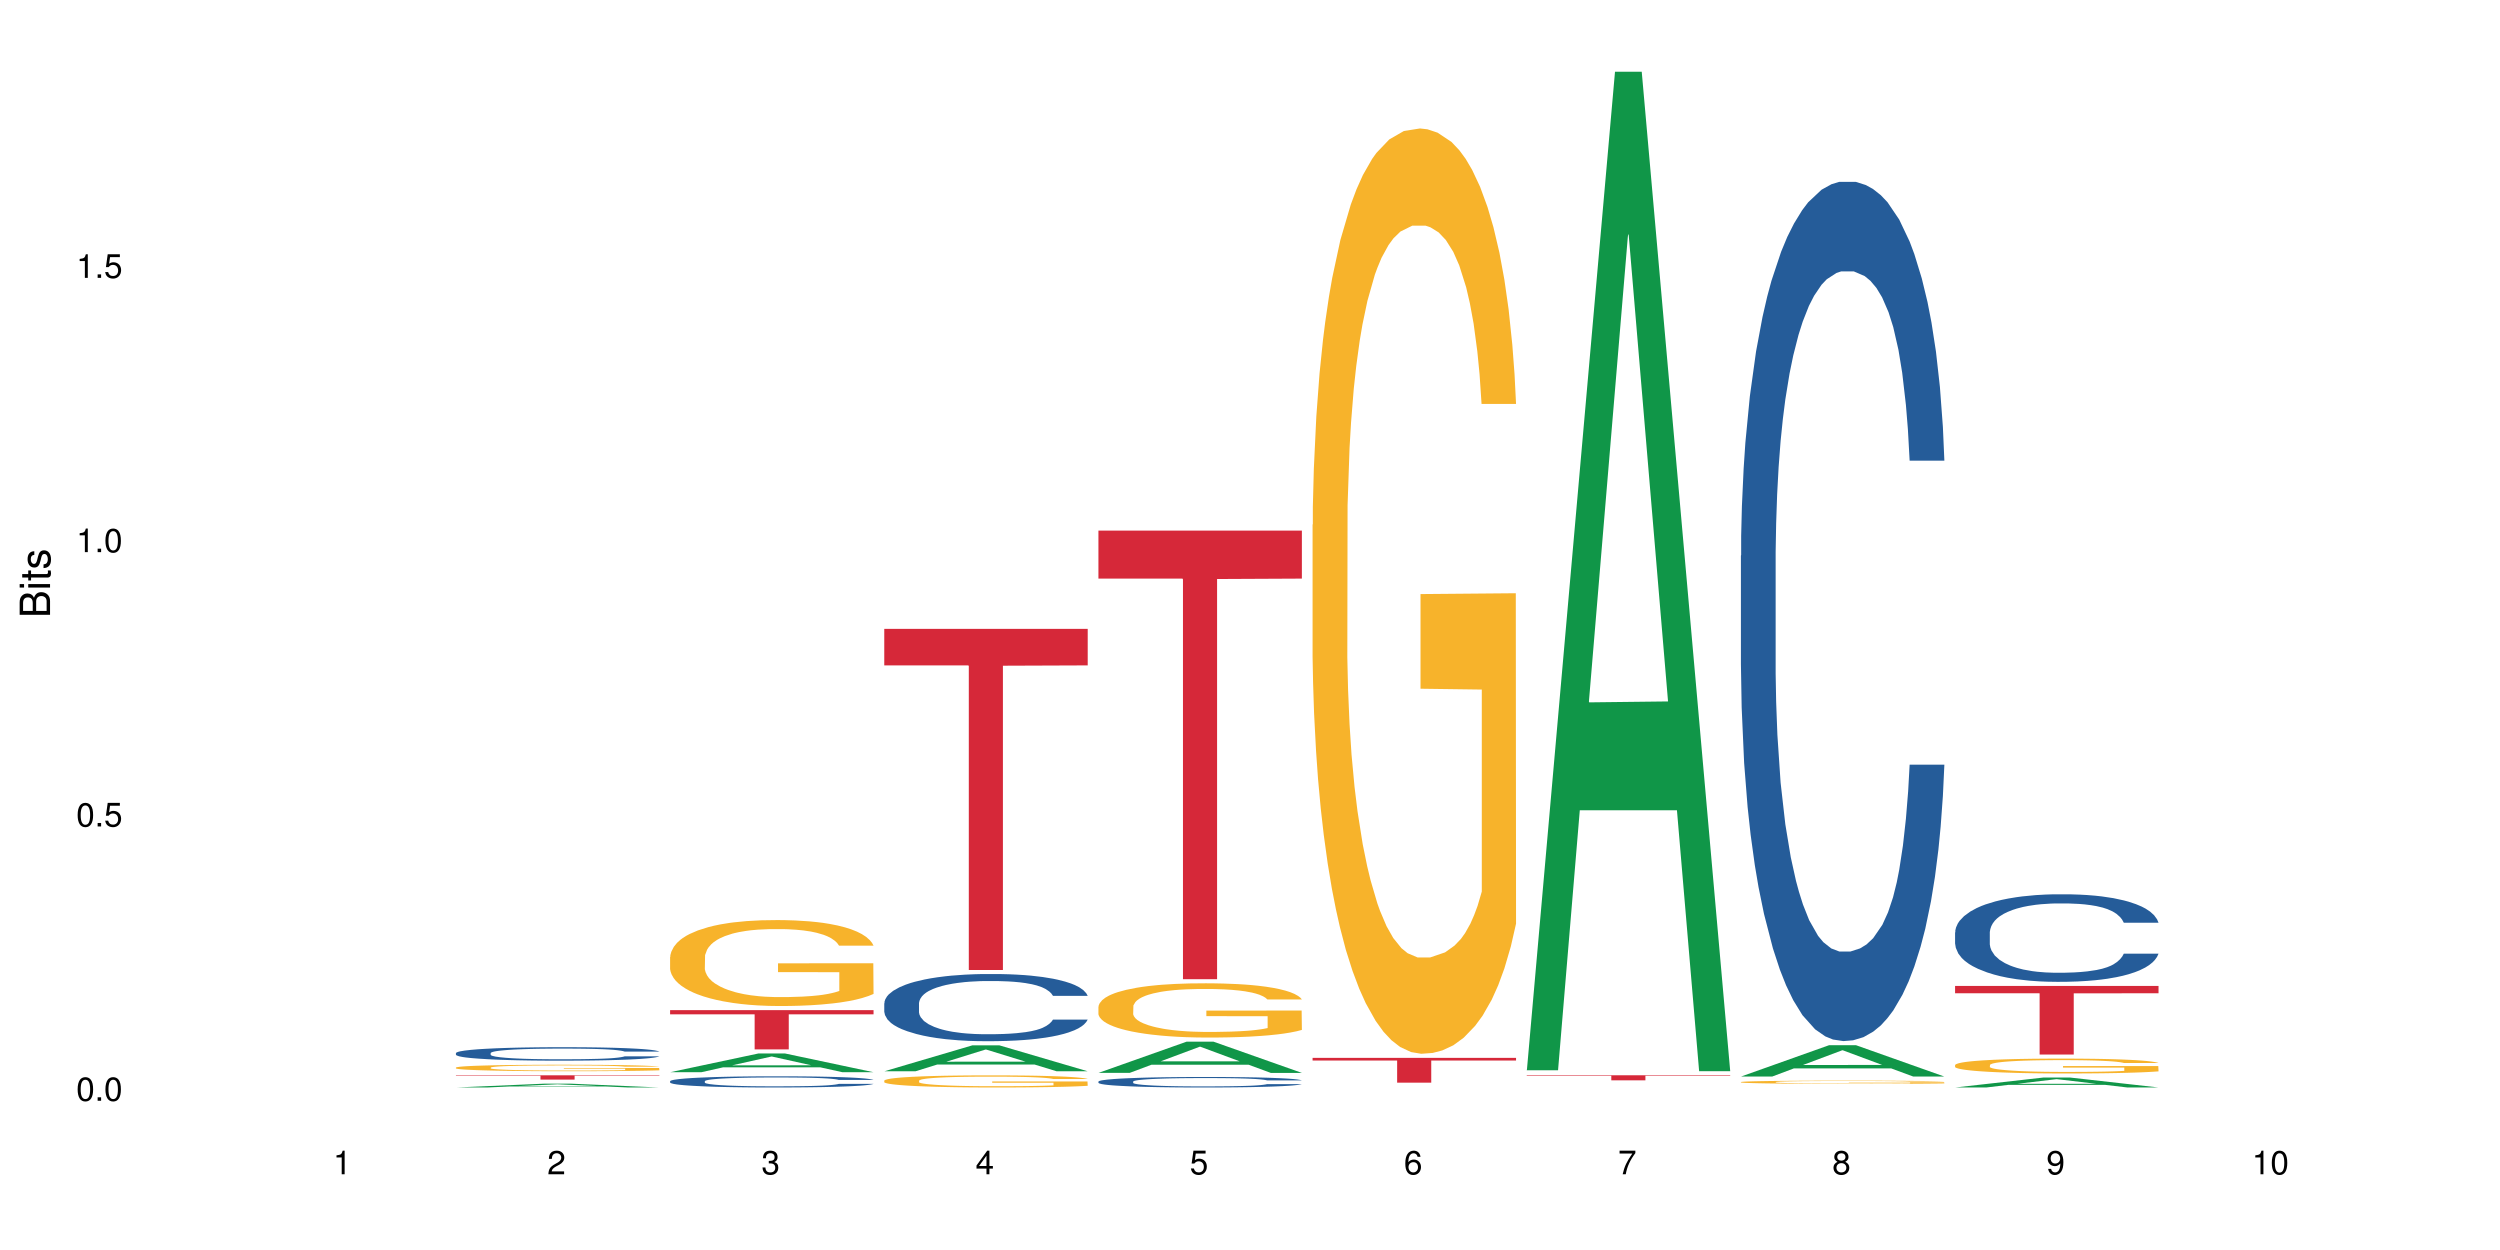 <?xml version="1.0" encoding="UTF-8"?>
<svg xmlns="http://www.w3.org/2000/svg" xmlns:xlink="http://www.w3.org/1999/xlink" width="720pt" height="360pt" viewBox="0 0 720 360" version="1.1">
<defs>
<g>
<symbol overflow="visible" id="glyph0-0">
<path style="stroke:none;" d=""/>
</symbol>
<symbol overflow="visible" id="glyph0-1">
<path style="stroke:none;" d="M 2.641 -6.797 C 2 -6.797 1.422 -6.531 1.078 -6.047 C 0.641 -5.453 0.406 -4.547 0.406 -3.297 C 0.406 -1 1.188 0.219 2.641 0.219 C 4.078 0.219 4.859 -1 4.859 -3.234 C 4.859 -4.562 4.656 -5.438 4.203 -6.047 C 3.844 -6.531 3.281 -6.797 2.641 -6.797 Z M 2.641 -6.047 C 3.547 -6.047 4 -5.125 4 -3.312 C 4 -1.375 3.562 -0.484 2.625 -0.484 C 1.734 -0.484 1.281 -1.422 1.281 -3.281 C 1.281 -5.141 1.734 -6.047 2.641 -6.047 Z M 2.641 -6.047 "/>
</symbol>
<symbol overflow="visible" id="glyph0-2">
<path style="stroke:none;" d="M 1.828 -1 L 0.828 -1 L 0.828 0 L 1.828 0 Z M 1.828 -1 "/>
</symbol>
<symbol overflow="visible" id="glyph0-3">
<path style="stroke:none;" d="M 4.562 -6.797 L 1.062 -6.797 L 0.547 -3.094 L 1.328 -3.094 C 1.719 -3.562 2.047 -3.734 2.578 -3.734 C 3.484 -3.734 4.062 -3.109 4.062 -2.094 C 4.062 -1.125 3.484 -0.531 2.578 -0.531 C 1.828 -0.531 1.375 -0.906 1.188 -1.672 L 0.328 -1.672 C 0.453 -1.109 0.547 -0.844 0.75 -0.594 C 1.125 -0.078 1.828 0.219 2.594 0.219 C 3.969 0.219 4.922 -0.781 4.922 -2.219 C 4.922 -3.562 4.031 -4.484 2.719 -4.484 C 2.25 -4.484 1.859 -4.359 1.469 -4.062 L 1.734 -5.969 L 4.562 -5.969 Z M 4.562 -6.797 "/>
</symbol>
<symbol overflow="visible" id="glyph0-4">
<path style="stroke:none;" d="M 2.484 -4.844 L 2.484 0 L 3.328 0 L 3.328 -6.797 L 2.766 -6.797 C 2.469 -5.75 2.281 -5.609 0.984 -5.453 L 0.984 -4.844 Z M 2.484 -4.844 "/>
</symbol>
<symbol overflow="visible" id="glyph0-5">
<path style="stroke:none;" d="M 4.859 -0.828 L 1.281 -0.828 C 1.359 -1.391 1.672 -1.75 2.5 -2.234 L 3.469 -2.75 C 4.406 -3.266 4.906 -3.969 4.906 -4.812 C 4.906 -5.375 4.672 -5.906 4.266 -6.266 C 3.859 -6.625 3.375 -6.797 2.719 -6.797 C 1.859 -6.797 1.219 -6.5 0.844 -5.922 C 0.609 -5.562 0.5 -5.125 0.484 -4.438 L 1.328 -4.438 C 1.359 -4.906 1.406 -5.188 1.531 -5.406 C 1.75 -5.812 2.188 -6.062 2.703 -6.062 C 3.469 -6.062 4.031 -5.516 4.031 -4.781 C 4.031 -4.25 3.719 -3.797 3.125 -3.438 L 2.234 -2.938 C 0.812 -2.141 0.406 -1.5 0.328 0 L 4.859 0 Z M 4.859 -0.828 "/>
</symbol>
<symbol overflow="visible" id="glyph0-6">
<path style="stroke:none;" d="M 2.125 -3.125 L 2.578 -3.125 C 3.516 -3.125 3.984 -2.703 3.984 -1.891 C 3.984 -1.031 3.469 -0.531 2.578 -0.531 C 1.656 -0.531 1.203 -0.984 1.156 -1.969 L 0.312 -1.969 C 0.344 -1.422 0.438 -1.078 0.609 -0.766 C 0.953 -0.109 1.625 0.219 2.547 0.219 C 3.953 0.219 4.859 -0.609 4.859 -1.906 C 4.859 -2.766 4.516 -3.25 3.703 -3.516 C 4.344 -3.766 4.656 -4.25 4.656 -4.938 C 4.656 -6.109 3.875 -6.797 2.578 -6.797 C 1.203 -6.797 0.484 -6.047 0.453 -4.609 L 1.297 -4.609 C 1.312 -5.016 1.344 -5.25 1.453 -5.453 C 1.641 -5.828 2.062 -6.062 2.594 -6.062 C 3.344 -6.062 3.797 -5.625 3.797 -4.906 C 3.797 -4.422 3.609 -4.141 3.25 -3.984 C 3.016 -3.891 2.719 -3.844 2.125 -3.844 Z M 2.125 -3.125 "/>
</symbol>
<symbol overflow="visible" id="glyph0-7">
<path style="stroke:none;" d="M 3.141 -1.625 L 3.141 0 L 3.984 0 L 3.984 -1.625 L 4.984 -1.625 L 4.984 -2.391 L 3.984 -2.391 L 3.984 -6.797 L 3.359 -6.797 L 0.266 -2.516 L 0.266 -1.625 Z M 3.141 -2.391 L 1 -2.391 L 3.141 -5.359 Z M 3.141 -2.391 "/>
</symbol>
<symbol overflow="visible" id="glyph0-8">
<path style="stroke:none;" d="M 4.781 -5.031 C 4.609 -6.141 3.891 -6.797 2.844 -6.797 C 2.094 -6.797 1.422 -6.438 1.031 -5.828 C 0.609 -5.172 0.406 -4.344 0.406 -3.094 C 0.406 -1.953 0.578 -1.234 0.984 -0.625 C 1.359 -0.078 1.953 0.219 2.703 0.219 C 3.984 0.219 4.922 -0.734 4.922 -2.078 C 4.922 -3.344 4.062 -4.234 2.844 -4.234 C 2.172 -4.234 1.641 -3.969 1.281 -3.469 C 1.281 -5.125 1.828 -6.047 2.797 -6.047 C 3.391 -6.047 3.797 -5.672 3.938 -5.031 Z M 2.734 -3.484 C 3.547 -3.484 4.062 -2.922 4.062 -2 C 4.062 -1.156 3.484 -0.531 2.703 -0.531 C 1.922 -0.531 1.328 -1.188 1.328 -2.047 C 1.328 -2.891 1.906 -3.484 2.734 -3.484 Z M 2.734 -3.484 "/>
</symbol>
<symbol overflow="visible" id="glyph0-9">
<path style="stroke:none;" d="M 4.984 -6.797 L 0.438 -6.797 L 0.438 -5.969 L 4.109 -5.969 C 2.5 -3.656 1.828 -2.234 1.328 0 L 2.219 0 C 2.594 -2.172 3.453 -4.047 4.984 -6.094 Z M 4.984 -6.797 "/>
</symbol>
<symbol overflow="visible" id="glyph0-10">
<path style="stroke:none;" d="M 3.75 -3.578 C 4.453 -4 4.688 -4.344 4.688 -4.984 C 4.688 -6.047 3.844 -6.797 2.641 -6.797 C 1.438 -6.797 0.594 -6.047 0.594 -4.984 C 0.594 -4.359 0.828 -4.016 1.516 -3.578 C 0.734 -3.203 0.359 -2.641 0.359 -1.891 C 0.359 -0.641 1.297 0.219 2.641 0.219 C 3.984 0.219 4.922 -0.641 4.922 -1.875 C 4.922 -2.641 4.531 -3.203 3.75 -3.578 Z M 2.641 -6.047 C 3.359 -6.047 3.812 -5.625 3.812 -4.969 C 3.812 -4.344 3.344 -3.922 2.641 -3.922 C 1.922 -3.922 1.453 -4.344 1.453 -4.984 C 1.453 -5.625 1.922 -6.047 2.641 -6.047 Z M 2.641 -3.203 C 3.484 -3.203 4.062 -2.672 4.062 -1.875 C 4.062 -1.062 3.484 -0.531 2.625 -0.531 C 1.797 -0.531 1.219 -1.078 1.219 -1.875 C 1.219 -2.672 1.797 -3.203 2.641 -3.203 Z M 2.641 -3.203 "/>
</symbol>
<symbol overflow="visible" id="glyph0-11">
<path style="stroke:none;" d="M 0.516 -1.547 C 0.672 -0.438 1.406 0.219 2.438 0.219 C 3.188 0.219 3.859 -0.141 4.266 -0.75 C 4.688 -1.406 4.891 -2.25 4.891 -3.484 C 4.891 -4.625 4.703 -5.359 4.312 -5.953 C 3.938 -6.5 3.344 -6.797 2.594 -6.797 C 1.297 -6.797 0.359 -5.844 0.359 -4.516 C 0.359 -3.25 1.234 -2.344 2.453 -2.344 C 3.094 -2.344 3.562 -2.578 4.016 -3.109 C 4 -1.453 3.469 -0.531 2.5 -0.531 C 1.906 -0.531 1.484 -0.906 1.359 -1.547 Z M 2.578 -6.062 C 3.375 -6.062 3.969 -5.406 3.969 -4.531 C 3.969 -3.688 3.375 -3.094 2.547 -3.094 C 1.734 -3.094 1.234 -3.672 1.234 -4.578 C 1.234 -5.438 1.797 -6.062 2.578 -6.062 Z M 2.578 -6.062 "/>
</symbol>
<symbol overflow="visible" id="glyph1-0">
<path style="stroke:none;" d=""/>
</symbol>
<symbol overflow="visible" id="glyph1-1">
<path style="stroke:none;" d="M 0 -0.953 L 0 -4.891 C 0 -5.719 -0.234 -6.344 -0.734 -6.797 C -1.188 -7.234 -1.812 -7.469 -2.5 -7.469 C -3.547 -7.469 -4.188 -7 -4.625 -5.875 C -4.984 -6.672 -5.641 -7.094 -6.531 -7.094 C -7.156 -7.094 -7.734 -6.859 -8.141 -6.391 C -8.562 -5.938 -8.75 -5.344 -8.75 -4.5 L -8.75 -0.953 Z M -4.984 -2.062 L -7.766 -2.062 L -7.766 -4.219 C -7.766 -4.844 -7.688 -5.203 -7.453 -5.5 C -7.219 -5.812 -6.859 -5.969 -6.375 -5.969 C -5.906 -5.969 -5.531 -5.812 -5.297 -5.5 C -5.062 -5.203 -4.984 -4.844 -4.984 -4.219 Z M -0.984 -2.062 L -4 -2.062 L -4 -4.781 C -4 -5.328 -3.859 -5.688 -3.578 -5.953 C -3.297 -6.219 -2.922 -6.359 -2.484 -6.359 C -2.062 -6.359 -1.688 -6.219 -1.406 -5.953 C -1.109 -5.688 -0.984 -5.328 -0.984 -4.781 Z M -0.984 -2.062 "/>
</symbol>
<symbol overflow="visible" id="glyph1-2">
<path style="stroke:none;" d="M -6.281 -1.797 L -6.281 -0.797 L 0 -0.797 L 0 -1.797 Z M -8.75 -1.797 L -8.75 -0.797 L -7.484 -0.797 L -7.484 -1.797 Z M -8.75 -1.797 "/>
</symbol>
<symbol overflow="visible" id="glyph1-3">
<path style="stroke:none;" d="M -6.281 -3.047 L -6.281 -2.016 L -8.016 -2.016 L -8.016 -1.016 L -6.281 -1.016 L -6.281 -0.172 L -5.469 -0.172 L -5.469 -1.016 L -0.719 -1.016 C -0.078 -1.016 0.281 -1.453 0.281 -2.234 C 0.281 -2.469 0.25 -2.719 0.188 -3.047 L -0.641 -3.047 C -0.609 -2.922 -0.594 -2.766 -0.594 -2.562 C -0.594 -2.141 -0.719 -2.016 -1.156 -2.016 L -5.469 -2.016 L -5.469 -3.047 Z M -6.281 -3.047 "/>
</symbol>
<symbol overflow="visible" id="glyph1-4">
<path style="stroke:none;" d="M -4.531 -5.25 C -5.766 -5.25 -6.469 -4.422 -6.469 -2.969 C -6.469 -1.516 -5.719 -0.562 -4.547 -0.562 C -3.562 -0.562 -3.094 -1.062 -2.734 -2.562 L -2.516 -3.484 C -2.344 -4.188 -2.094 -4.469 -1.625 -4.469 C -1.047 -4.469 -0.641 -3.875 -0.641 -3 C -0.641 -2.453 -0.797 -2 -1.062 -1.75 C -1.25 -1.594 -1.422 -1.531 -1.875 -1.469 L -1.875 -0.406 C -0.422 -0.453 0.281 -1.266 0.281 -2.922 C 0.281 -4.5 -0.5 -5.516 -1.719 -5.516 C -2.656 -5.516 -3.172 -4.984 -3.469 -3.734 L -3.703 -2.766 C -3.891 -1.953 -4.156 -1.609 -4.594 -1.609 C -5.172 -1.609 -5.547 -2.125 -5.547 -2.938 C -5.547 -3.75 -5.203 -4.172 -4.531 -4.203 Z M -4.531 -5.25 "/>
</symbol>
</g>
</defs>
<g id="surface108421">
<rect x="0" y="0" width="720" height="360" style="fill:rgb(100%,100%,100%);fill-opacity:1;stroke:none;"/>
<path style=" stroke:none;fill-rule:nonzero;fill:rgb(6.275%,58.824%,28.235%);fill-opacity:1;" d="M 131.309 313.195 L 131.371 313.195 L 156.727 312.098 L 164.426 312.098 L 189.902 313.195 L 180.953 313.195 L 174.566 312.91 L 146.582 312.91 L 140.324 313.195 L 131.309 313.195 L 149.273 312.789 L 172 312.789 L 160.668 312.277 L 160.543 312.277 L 160.418 312.281 L 149.211 312.789 L 149.273 312.789 Z M 131.309 313.195 "/>
<path style=" stroke:none;fill-rule:nonzero;fill:rgb(14.51%,36.078%,60%);fill-opacity:1;" d="M 131.309 303.281 L 131.379 303.277 L 131.379 303.195 L 131.594 303.059 L 132.094 302.891 L 132.594 302.773 L 133.883 302.562 L 135.668 302.359 L 137.523 302.203 L 138.883 302.113 L 140.098 302.043 L 142.883 301.91 L 144.672 301.844 L 146.602 301.781 L 148.957 301.723 L 150.672 301.688 L 154.531 301.629 L 157.391 301.605 L 159.605 301.594 L 164.395 301.594 L 167.25 301.609 L 169.324 301.625 L 171.609 301.656 L 173.539 301.688 L 176.898 301.766 L 179.898 301.863 L 181.258 301.922 L 183.402 302.031 L 185.043 302.137 L 186.188 302.23 L 187.473 302.359 L 188.617 302.52 L 189.477 302.699 L 189.902 302.852 L 179.898 302.852 L 179.398 302.711 L 178.828 302.602 L 177.758 302.457 L 176.684 302.352 L 175.184 302.25 L 173.824 302.184 L 171.969 302.117 L 170.324 302.074 L 168.609 302.043 L 166.965 302.02 L 163.82 302 L 160.176 302 L 158.82 302.008 L 156.031 302.035 L 154.531 302.059 L 152.387 302.109 L 150.887 302.156 L 149.102 302.227 L 147.887 302.285 L 146.387 302.379 L 145.312 302.461 L 144.098 302.578 L 143.387 302.664 L 142.742 302.766 L 142.172 302.883 L 141.742 303.008 L 141.457 303.137 L 141.312 303.266 L 141.312 303.816 L 141.457 303.941 L 141.812 304.09 L 142.742 304.309 L 144.098 304.496 L 145.672 304.645 L 147.172 304.75 L 148.031 304.801 L 149.172 304.855 L 150.961 304.93 L 153.531 305 L 155.031 305.027 L 157.32 305.055 L 159.676 305.07 L 162.82 305.07 L 165.609 305.055 L 167.465 305.039 L 169.395 305.008 L 172.039 304.949 L 173.684 304.891 L 175.113 304.824 L 176.184 304.758 L 176.898 304.699 L 177.969 304.59 L 178.828 304.469 L 179.473 304.348 L 179.898 304.227 L 189.902 304.227 L 189.477 304.367 L 188.832 304.508 L 188.188 304.609 L 187.188 304.734 L 186.047 304.844 L 184.402 304.969 L 183.043 305.047 L 181.258 305.137 L 179.613 305.203 L 177.828 305.266 L 175.184 305.336 L 173.469 305.371 L 171.609 305.402 L 169.395 305.43 L 166.609 305.457 L 163.605 305.469 L 160.82 305.473 L 157.82 305.469 L 155.605 305.453 L 152.676 305.422 L 149.031 305.355 L 146.387 305.289 L 144.312 305.223 L 142.527 305.152 L 140.527 305.055 L 137.953 304.898 L 136.383 304.777 L 135.309 304.68 L 134.094 304.543 L 133.238 304.418 L 132.238 304.219 L 131.523 303.969 L 131.309 303.773 Z M 131.309 303.281 "/>
<path style=" stroke:none;fill-rule:nonzero;fill:rgb(96.863%,70.196%,16.863%);fill-opacity:1;" d="M 131.309 307.445 L 131.379 307.445 L 131.379 307.41 L 131.664 307.336 L 132.379 307.23 L 133.309 307.141 L 134.309 307.074 L 134.953 307.039 L 136.023 306.988 L 136.953 306.949 L 139.312 306.875 L 142.312 306.801 L 143.957 306.77 L 145.812 306.742 L 148.457 306.711 L 149.672 306.699 L 153.391 306.672 L 157.605 306.652 L 162.25 306.648 L 164.395 306.652 L 167.324 306.656 L 171.324 306.676 L 173.613 306.691 L 175.398 306.711 L 177.254 306.73 L 179.543 306.766 L 181.688 306.809 L 183.402 306.848 L 185.117 306.898 L 186.547 306.953 L 187.762 307.012 L 188.832 307.086 L 189.477 307.145 L 189.902 307.203 L 179.973 307.203 L 179.398 307.145 L 178.758 307.098 L 177.684 307.043 L 176.613 307 L 175.539 306.969 L 173.539 306.926 L 171.824 306.898 L 169.68 306.875 L 167.609 306.859 L 165.25 306.848 L 163.82 306.844 L 160.035 306.844 L 156.605 306.855 L 154.605 306.871 L 153.176 306.883 L 151.172 306.91 L 149.957 306.93 L 149.246 306.941 L 147.102 306.996 L 145.672 307.043 L 144.887 307.074 L 143.887 307.125 L 143.172 307.172 L 142.383 307.242 L 141.957 307.293 L 141.383 307.406 L 141.312 307.715 L 141.527 307.777 L 141.957 307.848 L 142.527 307.91 L 143.387 307.973 L 144.242 308.023 L 145.742 308.09 L 147.027 308.133 L 148.031 308.164 L 149.957 308.207 L 150.746 308.223 L 152.602 308.254 L 154.531 308.277 L 156.891 308.301 L 158.676 308.309 L 161.535 308.316 L 165.18 308.316 L 169.469 308.309 L 172.184 308.293 L 174.039 308.281 L 175.254 308.27 L 176.754 308.25 L 177.828 308.234 L 178.828 308.215 L 180.043 308.184 L 180.043 307.777 L 162.391 307.777 L 162.391 307.586 L 189.832 307.586 L 189.902 308.25 L 188.402 308.297 L 186.547 308.34 L 184.758 308.375 L 182.902 308.402 L 180.258 308.434 L 178.113 308.457 L 174.824 308.48 L 171.824 308.496 L 168.68 308.504 L 165.895 308.512 L 162.605 308.512 L 159.676 308.508 L 156.531 308.5 L 154.031 308.484 L 151.746 308.469 L 149.457 308.445 L 146.602 308.41 L 144.742 308.379 L 142.812 308.344 L 140.883 308.301 L 139.168 308.258 L 138.027 308.223 L 136.883 308.18 L 135.668 308.129 L 134.523 308.07 L 133.668 308.02 L 132.879 307.957 L 132.309 307.902 L 131.738 307.824 L 131.453 307.766 L 131.309 307.711 Z M 131.309 307.445 "/>
<path style=" stroke:none;fill-rule:nonzero;fill:rgb(83.922%,15.686%,22.353%);fill-opacity:1;" d="M 131.309 309.688 L 189.902 309.688 L 189.902 309.82 L 165.484 309.82 L 165.484 310.926 L 155.656 310.926 L 155.656 309.82 L 131.309 309.82 Z M 131.309 309.688 "/>
<path style=" stroke:none;fill-rule:nonzero;fill:rgb(6.275%,58.824%,28.235%);fill-opacity:1;" d="M 192.988 308.797 L 193.051 308.789 L 218.402 303.406 L 226.105 303.406 L 251.582 308.801 L 242.629 308.801 L 236.246 307.391 L 208.262 307.391 L 202.004 308.797 L 192.988 308.797 L 210.953 306.809 L 233.68 306.805 L 222.348 304.289 L 222.223 304.281 L 222.098 304.297 L 210.891 306.805 L 210.953 306.809 Z M 192.988 308.797 "/>
<path style=" stroke:none;fill-rule:nonzero;fill:rgb(14.51%,36.078%,60%);fill-opacity:1;" d="M 192.988 311.375 L 193.059 311.375 L 193.059 311.305 L 193.273 311.191 L 193.773 311.051 L 194.273 310.953 L 195.559 310.777 L 197.348 310.609 L 199.203 310.48 L 200.562 310.406 L 201.777 310.348 L 204.562 310.238 L 206.352 310.18 L 208.281 310.133 L 210.637 310.082 L 212.352 310.051 L 216.211 310.004 L 219.07 309.984 L 221.285 309.977 L 226.074 309.977 L 228.93 309.988 L 231.004 310 L 233.289 310.023 L 235.219 310.051 L 238.578 310.117 L 241.578 310.199 L 242.938 310.246 L 245.082 310.336 L 246.723 310.426 L 247.867 310.504 L 249.152 310.609 L 250.297 310.742 L 251.152 310.895 L 251.582 311.02 L 241.578 311.02 L 241.078 310.902 L 240.508 310.812 L 239.434 310.691 L 238.363 310.605 L 236.863 310.52 L 235.504 310.465 L 233.648 310.406 L 232.004 310.371 L 230.289 310.348 L 228.645 310.328 L 225.5 310.312 L 221.855 310.312 L 220.5 310.316 L 217.711 310.34 L 216.211 310.359 L 214.066 310.402 L 212.566 310.441 L 210.781 310.5 L 209.566 310.551 L 208.066 310.625 L 206.992 310.691 L 205.777 310.789 L 205.062 310.863 L 204.422 310.945 L 203.848 311.043 L 203.422 311.148 L 203.133 311.254 L 202.992 311.363 L 202.992 311.816 L 203.133 311.926 L 203.492 312.047 L 204.422 312.227 L 205.777 312.383 L 207.352 312.508 L 208.852 312.594 L 209.707 312.637 L 210.852 312.684 L 212.637 312.742 L 215.211 312.801 L 216.711 312.824 L 219 312.848 L 221.355 312.859 L 224.5 312.859 L 227.289 312.848 L 229.145 312.832 L 231.074 312.809 L 233.719 312.762 L 235.363 312.715 L 236.793 312.656 L 237.863 312.602 L 238.578 312.555 L 239.648 312.461 L 240.508 312.363 L 241.148 312.258 L 241.578 312.16 L 251.582 312.16 L 251.152 312.277 L 250.512 312.391 L 249.867 312.477 L 248.867 312.582 L 247.723 312.672 L 246.082 312.773 L 244.723 312.844 L 242.938 312.918 L 241.293 312.973 L 239.508 313.023 L 236.863 313.082 L 235.148 313.109 L 233.289 313.137 L 231.074 313.16 L 228.289 313.18 L 225.285 313.191 L 222.5 313.195 L 219.5 313.191 L 217.285 313.18 L 214.352 313.152 L 210.711 313.098 L 208.066 313.043 L 205.992 312.988 L 204.207 312.93 L 202.207 312.848 L 199.633 312.719 L 198.062 312.617 L 196.988 312.535 L 195.773 312.422 L 194.918 312.32 L 193.918 312.152 L 193.203 311.945 L 192.988 311.781 Z M 192.988 311.375 "/>
<path style=" stroke:none;fill-rule:nonzero;fill:rgb(96.863%,70.196%,16.863%);fill-opacity:1;" d="M 192.988 275.582 L 193.059 275.562 L 193.059 275.109 L 193.344 274.09 L 194.059 272.691 L 194.988 271.535 L 195.988 270.633 L 196.633 270.156 L 197.703 269.48 L 198.633 268.984 L 200.992 267.965 L 203.992 267.016 L 205.637 266.609 L 207.492 266.223 L 210.137 265.793 L 211.352 265.637 L 215.066 265.273 L 219.285 265.047 L 223.93 264.98 L 226.074 265.004 L 229.004 265.094 L 233.004 265.344 L 235.289 265.57 L 237.078 265.793 L 238.934 266.09 L 241.223 266.539 L 243.367 267.082 L 245.082 267.625 L 246.797 268.305 L 248.223 269.027 L 249.438 269.82 L 250.512 270.77 L 251.152 271.559 L 251.582 272.352 L 241.648 272.352 L 241.078 271.559 L 240.434 270.949 L 239.363 270.203 L 238.293 269.66 L 237.219 269.23 L 235.219 268.645 L 233.504 268.281 L 231.359 267.965 L 229.289 267.762 L 226.93 267.625 L 225.5 267.582 L 221.715 267.582 L 218.285 267.738 L 216.281 267.918 L 214.855 268.102 L 212.852 268.441 L 211.637 268.711 L 210.922 268.891 L 208.781 269.594 L 207.352 270.227 L 206.566 270.656 L 205.562 271.332 L 204.852 271.945 L 204.062 272.848 L 203.637 273.527 L 203.062 275.062 L 202.992 279.133 L 203.207 279.992 L 203.637 280.918 L 204.207 281.734 L 205.062 282.594 L 205.922 283.246 L 207.422 284.129 L 208.707 284.719 L 209.707 285.102 L 211.637 285.711 L 212.426 285.914 L 214.281 286.32 L 216.211 286.637 L 218.57 286.91 L 220.355 287.047 L 223.215 287.16 L 226.859 287.16 L 231.145 287.023 L 233.863 286.844 L 235.719 286.66 L 236.934 286.504 L 238.434 286.254 L 239.508 286.027 L 240.508 285.781 L 241.723 285.395 L 241.723 279.992 L 224.07 279.969 L 224.07 277.438 L 251.512 277.414 L 251.582 286.254 L 250.082 286.863 L 248.223 287.453 L 246.438 287.906 L 244.578 288.289 L 241.938 288.719 L 239.793 288.988 L 236.504 289.305 L 233.504 289.508 L 230.359 289.645 L 227.574 289.715 L 224.285 289.734 L 221.355 289.691 L 218.211 289.555 L 215.711 289.375 L 213.426 289.148 L 211.137 288.855 L 208.281 288.379 L 206.422 287.996 L 204.492 287.52 L 202.562 286.953 L 200.848 286.344 L 199.703 285.871 L 198.562 285.328 L 197.348 284.648 L 196.203 283.879 L 195.348 283.18 L 194.559 282.387 L 193.988 281.641 L 193.418 280.625 L 193.129 279.812 L 192.988 279.109 Z M 192.988 275.582 "/>
<path style=" stroke:none;fill-rule:nonzero;fill:rgb(83.922%,15.686%,22.353%);fill-opacity:1;" d="M 192.988 290.91 L 251.582 290.91 L 251.582 292.121 L 227.164 292.133 L 227.164 302.23 L 217.336 302.23 L 217.336 292.145 L 217.195 292.121 L 192.988 292.121 Z M 192.988 290.91 "/>
<path style=" stroke:none;fill-rule:nonzero;fill:rgb(6.275%,58.824%,28.235%);fill-opacity:1;" d="M 254.668 308.523 L 254.73 308.52 L 280.082 301.047 L 287.781 301.047 L 313.262 308.531 L 304.309 308.531 L 297.926 306.578 L 269.941 306.578 L 263.68 308.523 L 254.668 308.523 L 272.633 305.77 L 295.359 305.762 L 284.027 302.27 L 283.902 302.262 L 283.777 302.281 L 272.57 305.762 L 272.633 305.77 Z M 254.668 308.523 "/>
<path style=" stroke:none;fill-rule:nonzero;fill:rgb(14.51%,36.078%,60%);fill-opacity:1;" d="M 254.668 288.941 L 254.738 288.926 L 254.738 288.5 L 254.953 287.828 L 255.453 286.98 L 255.953 286.395 L 257.238 285.352 L 259.027 284.344 L 260.883 283.566 L 262.242 283.105 L 263.457 282.754 L 266.242 282.098 L 268.031 281.762 L 269.957 281.461 L 272.316 281.16 L 274.031 280.984 L 277.891 280.703 L 280.75 280.578 L 282.965 280.523 L 287.75 280.523 L 290.609 280.594 L 292.684 280.684 L 294.969 280.824 L 296.898 280.984 L 300.258 281.375 L 303.258 281.867 L 304.617 282.152 L 306.758 282.699 L 308.402 283.23 L 309.547 283.691 L 310.832 284.344 L 311.977 285.141 L 312.832 286.043 L 313.262 286.801 L 303.258 286.801 L 302.758 286.094 L 302.188 285.547 L 301.113 284.82 L 300.043 284.309 L 298.543 283.797 L 297.184 283.461 L 295.328 283.125 L 293.684 282.91 L 291.969 282.754 L 290.324 282.648 L 287.18 282.539 L 283.535 282.539 L 282.18 282.574 L 279.391 282.719 L 277.891 282.84 L 275.746 283.09 L 274.246 283.32 L 272.461 283.672 L 271.246 283.973 L 269.746 284.434 L 268.672 284.84 L 267.457 285.422 L 266.742 285.863 L 266.102 286.359 L 265.527 286.945 L 265.102 287.562 L 264.812 288.219 L 264.672 288.855 L 264.672 291.594 L 264.812 292.23 L 265.172 292.973 L 266.102 294.051 L 267.457 294.988 L 269.031 295.734 L 270.531 296.262 L 271.387 296.512 L 272.531 296.793 L 274.316 297.148 L 276.891 297.5 L 278.391 297.641 L 280.676 297.785 L 283.035 297.855 L 286.18 297.855 L 288.965 297.785 L 290.824 297.695 L 292.754 297.555 L 295.398 297.254 L 297.043 296.969 L 298.469 296.633 L 299.543 296.297 L 300.258 296.016 L 301.328 295.469 L 302.188 294.867 L 302.828 294.246 L 303.258 293.645 L 313.262 293.645 L 312.832 294.352 L 312.191 295.043 L 311.547 295.555 L 310.547 296.176 L 309.402 296.723 L 307.762 297.34 L 306.402 297.75 L 304.617 298.191 L 302.973 298.527 L 301.188 298.828 L 298.543 299.18 L 296.828 299.359 L 294.969 299.516 L 292.754 299.66 L 289.969 299.781 L 286.965 299.852 L 284.18 299.871 L 281.176 299.836 L 278.961 299.766 L 276.031 299.605 L 272.387 299.285 L 269.746 298.949 L 267.672 298.613 L 265.887 298.262 L 263.887 297.785 L 261.312 297.004 L 259.742 296.406 L 258.668 295.91 L 257.453 295.219 L 256.598 294.602 L 255.598 293.609 L 254.883 292.355 L 254.668 291.383 Z M 254.668 288.941 "/>
<path style=" stroke:none;fill-rule:nonzero;fill:rgb(96.863%,70.196%,16.863%);fill-opacity:1;" d="M 254.668 311.203 L 254.738 311.199 L 254.738 311.133 L 255.023 310.992 L 255.738 310.793 L 256.668 310.629 L 257.668 310.504 L 258.312 310.438 L 259.383 310.34 L 260.312 310.27 L 262.672 310.129 L 265.672 309.992 L 267.316 309.938 L 269.172 309.883 L 271.816 309.82 L 273.031 309.801 L 276.746 309.75 L 280.965 309.715 L 285.609 309.707 L 287.75 309.711 L 290.68 309.723 L 294.684 309.758 L 296.969 309.789 L 298.758 309.82 L 300.613 309.863 L 302.902 309.926 L 305.043 310.004 L 306.758 310.078 L 308.473 310.176 L 309.902 310.277 L 311.117 310.391 L 312.191 310.523 L 312.832 310.633 L 313.262 310.746 L 303.328 310.746 L 302.758 310.633 L 302.113 310.547 L 301.043 310.441 L 299.973 310.367 L 298.898 310.305 L 296.898 310.223 L 295.184 310.172 L 293.039 310.129 L 290.969 310.098 L 288.609 310.078 L 287.18 310.074 L 283.395 310.074 L 279.961 310.094 L 277.961 310.121 L 276.531 310.148 L 274.531 310.195 L 273.316 310.234 L 272.602 310.258 L 270.457 310.355 L 269.031 310.445 L 268.242 310.508 L 267.242 310.602 L 266.527 310.688 L 265.742 310.816 L 265.312 310.91 L 264.742 311.129 L 264.672 311.703 L 264.887 311.824 L 265.312 311.953 L 265.887 312.066 L 266.742 312.188 L 267.602 312.281 L 269.102 312.406 L 270.387 312.488 L 271.387 312.543 L 273.316 312.629 L 274.102 312.656 L 275.961 312.715 L 277.891 312.758 L 280.25 312.797 L 282.035 312.816 L 284.895 312.832 L 288.539 312.832 L 292.824 312.812 L 295.539 312.789 L 297.398 312.762 L 298.613 312.738 L 300.113 312.707 L 301.188 312.672 L 302.188 312.637 L 303.402 312.586 L 303.402 311.824 L 285.75 311.82 L 285.75 311.461 L 313.191 311.461 L 313.262 312.707 L 311.762 312.793 L 309.902 312.875 L 308.117 312.938 L 306.258 312.992 L 303.617 313.051 L 301.473 313.09 L 298.184 313.137 L 295.184 313.164 L 292.039 313.184 L 289.254 313.191 L 285.965 313.195 L 283.035 313.188 L 279.891 313.172 L 277.391 313.145 L 275.105 313.113 L 272.816 313.07 L 269.957 313.004 L 268.102 312.949 L 266.172 312.883 L 264.242 312.805 L 262.527 312.719 L 261.383 312.652 L 260.242 312.574 L 259.027 312.48 L 257.883 312.371 L 257.023 312.273 L 256.238 312.16 L 255.668 312.055 L 255.094 311.91 L 254.809 311.797 L 254.668 311.699 Z M 254.668 311.203 "/>
<path style=" stroke:none;fill-rule:nonzero;fill:rgb(83.922%,15.686%,22.353%);fill-opacity:1;" d="M 254.668 181.117 L 313.262 181.117 L 313.262 191.633 L 288.84 191.727 L 288.84 279.352 L 279.016 279.352 L 279.016 191.816 L 278.875 191.633 L 254.668 191.633 Z M 254.668 181.117 "/>
<path style=" stroke:none;fill-rule:nonzero;fill:rgb(6.275%,58.824%,28.235%);fill-opacity:1;" d="M 316.348 308.988 L 316.41 308.977 L 341.762 299.992 L 349.461 299.992 L 374.941 308.996 L 365.988 308.996 L 359.605 306.645 L 331.621 306.645 L 325.359 308.988 L 316.348 308.988 L 334.312 305.672 L 357.039 305.664 L 345.707 301.461 L 345.582 301.453 L 345.457 301.48 L 334.25 305.664 L 334.312 305.672 Z M 316.348 308.988 "/>
<path style=" stroke:none;fill-rule:nonzero;fill:rgb(14.51%,36.078%,60%);fill-opacity:1;" d="M 316.348 311.488 L 316.418 311.484 L 316.418 311.418 L 316.633 311.312 L 317.133 311.18 L 317.633 311.09 L 318.918 310.926 L 320.703 310.766 L 322.562 310.645 L 323.922 310.574 L 325.137 310.52 L 327.922 310.418 L 329.707 310.363 L 331.637 310.316 L 333.996 310.27 L 335.711 310.242 L 339.57 310.199 L 342.43 310.18 L 344.645 310.172 L 349.43 310.172 L 352.289 310.18 L 354.363 310.195 L 356.648 310.219 L 358.578 310.242 L 361.938 310.301 L 364.938 310.379 L 366.293 310.426 L 368.438 310.512 L 370.082 310.594 L 371.227 310.664 L 372.512 310.766 L 373.656 310.891 L 374.512 311.031 L 374.941 311.152 L 364.938 311.152 L 364.438 311.043 L 363.867 310.957 L 362.793 310.844 L 361.723 310.762 L 360.223 310.684 L 358.863 310.629 L 357.004 310.578 L 355.363 310.543 L 353.648 310.52 L 352.004 310.5 L 348.859 310.484 L 345.215 310.484 L 343.855 310.492 L 341.07 310.512 L 339.57 310.531 L 337.426 310.57 L 335.926 310.605 L 334.141 310.664 L 332.926 310.711 L 331.422 310.781 L 330.352 310.844 L 329.137 310.938 L 328.422 311.004 L 327.777 311.082 L 327.207 311.176 L 326.777 311.27 L 326.492 311.375 L 326.352 311.473 L 326.352 311.902 L 326.492 312 L 326.852 312.117 L 327.777 312.285 L 329.137 312.434 L 330.707 312.547 L 332.211 312.633 L 333.066 312.672 L 334.211 312.715 L 335.996 312.77 L 338.57 312.824 L 340.07 312.848 L 342.355 312.871 L 344.715 312.879 L 347.859 312.879 L 350.645 312.871 L 352.504 312.855 L 354.434 312.832 L 357.078 312.785 L 358.719 312.742 L 360.148 312.691 L 361.223 312.637 L 361.938 312.594 L 363.008 312.508 L 363.867 312.414 L 364.508 312.316 L 364.938 312.223 L 374.941 312.223 L 374.512 312.332 L 373.871 312.441 L 373.227 312.52 L 372.227 312.617 L 371.082 312.703 L 369.438 312.801 L 368.082 312.863 L 366.293 312.934 L 364.652 312.984 L 362.863 313.031 L 360.223 313.09 L 358.508 313.117 L 356.648 313.141 L 354.434 313.164 L 351.645 313.184 L 348.645 313.191 L 345.859 313.195 L 342.855 313.191 L 340.641 313.18 L 337.711 313.156 L 334.066 313.105 L 331.422 313.051 L 329.352 313 L 327.566 312.945 L 325.562 312.871 L 322.992 312.746 L 321.418 312.652 L 320.348 312.578 L 319.133 312.469 L 318.273 312.371 L 317.273 312.215 L 316.559 312.02 L 316.348 311.867 Z M 316.348 311.488 "/>
<path style=" stroke:none;fill-rule:nonzero;fill:rgb(96.863%,70.196%,16.863%);fill-opacity:1;" d="M 316.348 289.883 L 316.418 289.867 L 316.418 289.582 L 316.703 288.941 L 317.418 288.055 L 318.348 287.328 L 319.348 286.758 L 319.992 286.457 L 321.062 286.027 L 321.992 285.715 L 324.348 285.074 L 327.352 284.473 L 328.992 284.215 L 330.852 283.973 L 333.496 283.703 L 334.711 283.602 L 338.426 283.375 L 342.641 283.23 L 347.289 283.188 L 349.43 283.203 L 352.359 283.262 L 356.363 283.418 L 358.648 283.559 L 360.434 283.703 L 362.293 283.887 L 364.578 284.172 L 366.723 284.516 L 368.438 284.859 L 370.152 285.285 L 371.582 285.742 L 372.797 286.242 L 373.871 286.844 L 374.512 287.344 L 374.941 287.84 L 365.008 287.84 L 364.438 287.344 L 363.793 286.957 L 362.723 286.484 L 361.648 286.145 L 360.578 285.871 L 358.578 285.5 L 356.863 285.273 L 354.719 285.074 L 352.645 284.945 L 350.289 284.859 L 348.859 284.828 L 345.07 284.828 L 341.641 284.93 L 339.641 285.043 L 338.211 285.156 L 336.211 285.371 L 334.996 285.543 L 334.281 285.656 L 332.137 286.102 L 330.707 286.5 L 329.922 286.77 L 328.922 287.199 L 328.207 287.586 L 327.422 288.156 L 326.992 288.582 L 326.422 289.555 L 326.352 292.121 L 326.562 292.664 L 326.992 293.25 L 327.566 293.766 L 328.422 294.305 L 329.281 294.719 L 330.781 295.277 L 332.066 295.648 L 333.066 295.891 L 334.996 296.277 L 335.781 296.406 L 337.641 296.66 L 339.57 296.859 L 341.93 297.031 L 343.715 297.117 L 346.574 297.191 L 350.219 297.191 L 354.504 297.105 L 357.219 296.988 L 359.078 296.875 L 360.293 296.777 L 361.793 296.617 L 362.863 296.477 L 363.867 296.32 L 365.078 296.078 L 365.078 292.664 L 347.43 292.652 L 347.43 291.051 L 374.871 291.039 L 374.941 296.617 L 373.441 297.004 L 371.582 297.375 L 369.797 297.66 L 367.938 297.902 L 365.293 298.176 L 363.152 298.344 L 359.863 298.547 L 356.863 298.672 L 353.719 298.758 L 350.93 298.801 L 347.645 298.816 L 344.715 298.789 L 341.57 298.703 L 339.07 298.59 L 336.781 298.445 L 334.496 298.262 L 331.637 297.961 L 329.781 297.719 L 327.852 297.418 L 325.922 297.062 L 324.207 296.676 L 323.062 296.375 L 321.918 296.035 L 320.703 295.605 L 319.562 295.121 L 318.703 294.676 L 317.918 294.18 L 317.348 293.707 L 316.773 293.066 L 316.488 292.551 L 316.348 292.109 Z M 316.348 289.883 "/>
<path style=" stroke:none;fill-rule:nonzero;fill:rgb(83.922%,15.686%,22.353%);fill-opacity:1;" d="M 316.348 152.805 L 374.941 152.805 L 374.941 166.637 L 350.52 166.758 L 350.52 282.016 L 340.695 282.016 L 340.695 166.879 L 340.555 166.637 L 316.348 166.637 Z M 316.348 152.805 "/>
<path style=" stroke:none;fill-rule:nonzero;fill:rgb(96.863%,70.196%,16.863%);fill-opacity:1;" d="M 378.023 151.137 L 378.098 150.895 L 378.098 146.027 L 378.383 135.074 L 379.098 119.984 L 380.027 107.574 L 381.027 97.84 L 381.668 92.727 L 382.742 85.426 L 383.672 80.074 L 386.027 69.121 L 389.031 58.898 L 390.672 54.52 L 392.531 50.383 L 395.176 45.758 L 396.391 44.055 L 400.105 40.16 L 404.32 37.727 L 408.965 36.996 L 411.109 37.238 L 414.039 38.215 L 418.043 40.891 L 420.328 43.324 L 422.113 45.758 L 423.973 48.922 L 426.258 53.789 L 428.402 59.629 L 430.117 65.469 L 431.832 72.773 L 433.262 80.559 L 434.477 89.078 L 435.547 99.301 L 436.191 107.816 L 436.621 116.336 L 426.688 116.336 L 426.117 107.816 L 425.473 101.246 L 424.402 93.215 L 423.328 87.375 L 422.258 82.75 L 420.258 76.422 L 418.543 72.527 L 416.398 69.121 L 414.324 66.93 L 411.969 65.469 L 410.539 64.984 L 406.75 64.984 L 403.32 66.688 L 401.32 68.633 L 399.891 70.582 L 397.891 74.23 L 396.676 77.152 L 395.961 79.098 L 393.816 86.645 L 392.387 93.457 L 391.602 98.082 L 390.602 105.383 L 389.887 111.953 L 389.102 121.688 L 388.672 128.992 L 388.102 145.539 L 388.027 189.348 L 388.242 198.594 L 388.672 208.574 L 389.242 217.336 L 390.102 226.582 L 390.961 233.641 L 392.461 243.133 L 393.746 249.461 L 394.746 253.598 L 396.676 260.168 L 397.461 262.359 L 399.32 266.738 L 401.25 270.145 L 403.605 273.066 L 405.395 274.527 L 408.25 275.742 L 411.895 275.742 L 416.184 274.281 L 418.898 272.336 L 420.758 270.391 L 421.973 268.688 L 423.473 266.008 L 424.543 263.574 L 425.543 260.898 L 426.758 256.762 L 426.758 198.594 L 409.109 198.352 L 409.109 171.094 L 436.551 170.852 L 436.621 266.008 L 435.121 272.578 L 433.262 278.906 L 431.477 283.773 L 429.617 287.91 L 426.973 292.535 L 424.828 295.457 L 421.543 298.863 L 418.543 301.055 L 415.398 302.516 L 412.609 303.246 L 409.324 303.488 L 406.395 303 L 403.25 301.539 L 400.75 299.594 L 398.461 297.16 L 396.176 293.996 L 393.316 288.887 L 391.461 284.75 L 389.531 279.637 L 387.602 273.555 L 385.887 266.98 L 384.742 261.871 L 383.598 256.031 L 382.383 248.73 L 381.242 240.453 L 380.383 232.91 L 379.598 224.391 L 379.027 216.359 L 378.453 205.41 L 378.168 196.648 L 378.023 189.102 Z M 378.023 151.137 "/>
<path style=" stroke:none;fill-rule:nonzero;fill:rgb(83.922%,15.686%,22.353%);fill-opacity:1;" d="M 378.023 304.664 L 436.621 304.664 L 436.621 305.426 L 412.199 305.434 L 412.199 311.809 L 402.375 311.809 L 402.375 305.441 L 402.23 305.426 L 378.023 305.426 Z M 378.023 304.664 "/>
<path style=" stroke:none;fill-rule:nonzero;fill:rgb(6.275%,58.824%,28.235%);fill-opacity:1;" d="M 439.703 308.227 L 439.766 307.957 L 465.121 20.664 L 472.82 20.664 L 498.301 308.496 L 489.348 308.496 L 482.961 233.363 L 454.98 233.363 L 448.719 308.227 L 439.703 308.227 L 457.672 202.281 L 480.395 202.012 L 469.066 67.688 L 468.938 67.418 L 468.812 68.23 L 457.609 202.012 L 457.672 202.281 Z M 439.703 308.227 "/>
<path style=" stroke:none;fill-rule:nonzero;fill:rgb(83.922%,15.686%,22.353%);fill-opacity:1;" d="M 439.703 309.672 L 498.301 309.672 L 498.301 309.828 L 473.879 309.828 L 473.879 311.141 L 464.055 311.141 L 464.055 309.832 L 463.91 309.828 L 439.703 309.828 Z M 439.703 309.672 "/>
<path style=" stroke:none;fill-rule:nonzero;fill:rgb(6.275%,58.824%,28.235%);fill-opacity:1;" d="M 501.383 310.043 L 501.445 310.035 L 526.801 301.008 L 534.5 301.008 L 559.98 310.051 L 551.027 310.051 L 544.641 307.691 L 516.66 307.691 L 510.398 310.043 L 501.383 310.043 L 519.352 306.715 L 542.074 306.707 L 530.742 302.488 L 530.617 302.477 L 530.492 302.504 L 519.289 306.707 L 519.352 306.715 Z M 501.383 310.043 "/>
<path style=" stroke:none;fill-rule:nonzero;fill:rgb(14.51%,36.078%,60%);fill-opacity:1;" d="M 501.383 160.047 L 501.453 159.82 L 501.453 154.391 L 501.668 145.797 L 502.168 134.938 L 502.668 127.473 L 503.957 114.129 L 505.742 101.234 L 507.602 91.281 L 508.957 85.402 L 510.172 80.879 L 512.961 72.508 L 514.746 68.211 L 516.676 64.367 L 519.035 60.52 L 520.75 58.258 L 524.605 54.641 L 527.465 53.055 L 529.68 52.379 L 534.469 52.379 L 537.328 53.281 L 539.398 54.414 L 541.688 56.223 L 543.613 58.258 L 546.973 63.234 L 549.977 69.566 L 551.332 73.188 L 553.477 80.199 L 555.121 86.984 L 556.262 92.867 L 557.551 101.234 L 558.691 111.414 L 559.551 122.949 L 559.98 132.676 L 549.977 132.676 L 549.473 123.629 L 548.902 116.617 L 547.832 107.344 L 546.758 100.781 L 545.258 94.223 L 543.902 89.926 L 542.043 85.629 L 540.398 82.914 L 538.684 80.879 L 537.039 79.52 L 533.898 78.164 L 530.254 78.164 L 528.895 78.617 L 526.109 80.426 L 524.605 82.008 L 522.465 85.176 L 520.961 88.117 L 519.176 92.641 L 517.961 96.484 L 516.461 102.367 L 515.391 107.57 L 514.176 115.035 L 513.461 120.688 L 512.816 127.023 L 512.246 134.484 L 511.816 142.402 L 511.531 150.773 L 511.387 158.914 L 511.387 193.977 L 511.531 202.117 L 511.887 211.617 L 512.816 225.418 L 514.176 237.406 L 515.746 246.906 L 517.246 253.691 L 518.105 256.855 L 519.246 260.477 L 521.035 265 L 523.605 269.523 L 525.105 271.332 L 527.395 273.145 L 529.754 274.047 L 532.895 274.047 L 535.684 273.145 L 537.543 272.012 L 539.469 270.203 L 542.113 266.355 L 543.758 262.738 L 545.188 258.441 L 546.258 254.145 L 546.973 250.523 L 548.047 243.512 L 548.902 235.82 L 549.547 227.906 L 549.977 220.215 L 559.98 220.215 L 559.551 229.262 L 558.906 238.082 L 558.266 244.645 L 557.262 252.559 L 556.121 259.57 L 554.477 267.488 L 553.117 272.691 L 551.332 278.344 L 549.688 282.645 L 547.902 286.488 L 545.258 291.012 L 543.543 293.273 L 541.688 295.309 L 539.469 297.121 L 536.684 298.703 L 533.684 299.609 L 530.895 299.836 L 527.895 299.383 L 525.68 298.477 L 522.75 296.441 L 519.105 292.371 L 516.461 288.07 L 514.391 283.773 L 512.602 279.25 L 510.602 273.145 L 508.027 263.191 L 506.457 255.5 L 505.387 249.168 L 504.172 240.344 L 503.312 232.43 L 502.312 219.762 L 501.598 203.703 L 501.383 191.262 Z M 501.383 160.047 "/>
<path style=" stroke:none;fill-rule:nonzero;fill:rgb(96.863%,70.196%,16.863%);fill-opacity:1;" d="M 501.383 311.621 L 501.453 311.621 L 501.453 311.605 L 501.742 311.566 L 502.457 311.512 L 503.383 311.469 L 504.383 311.438 L 505.027 311.418 L 506.102 311.395 L 507.027 311.375 L 509.387 311.336 L 512.387 311.301 L 514.031 311.289 L 515.891 311.273 L 518.535 311.258 L 519.75 311.25 L 523.465 311.238 L 527.68 311.23 L 532.324 311.227 L 534.469 311.227 L 537.398 311.23 L 541.398 311.238 L 543.688 311.25 L 545.473 311.258 L 547.332 311.27 L 549.617 311.285 L 551.762 311.305 L 553.477 311.324 L 555.191 311.352 L 556.621 311.379 L 557.836 311.406 L 558.906 311.441 L 559.551 311.473 L 559.98 311.5 L 550.047 311.5 L 549.473 311.473 L 548.832 311.449 L 547.758 311.422 L 546.688 311.402 L 545.617 311.387 L 543.613 311.363 L 541.898 311.348 L 539.758 311.336 L 537.684 311.332 L 535.324 311.324 L 530.109 311.324 L 526.68 311.328 L 524.68 311.336 L 523.25 311.344 L 521.25 311.355 L 520.035 311.367 L 519.32 311.371 L 517.176 311.398 L 515.746 311.422 L 514.961 311.438 L 513.961 311.465 L 513.246 311.484 L 512.461 311.52 L 512.031 311.543 L 511.461 311.602 L 511.387 311.754 L 511.602 311.785 L 512.031 311.82 L 512.602 311.852 L 513.461 311.883 L 514.316 311.906 L 515.816 311.938 L 517.105 311.961 L 518.105 311.977 L 520.035 312 L 520.82 312.004 L 522.68 312.02 L 524.605 312.031 L 526.965 312.043 L 528.75 312.047 L 531.609 312.051 L 535.254 312.051 L 539.543 312.047 L 542.258 312.039 L 544.113 312.035 L 545.328 312.027 L 546.832 312.02 L 547.902 312.012 L 548.902 312 L 550.117 311.988 L 550.117 311.785 L 532.469 311.785 L 532.469 311.691 L 559.906 311.688 L 559.98 312.02 L 558.477 312.043 L 556.621 312.062 L 554.832 312.078 L 552.977 312.094 L 550.332 312.109 L 548.188 312.121 L 544.902 312.133 L 541.898 312.141 L 538.754 312.145 L 535.969 312.148 L 532.684 312.148 L 529.754 312.145 L 526.609 312.141 L 524.105 312.133 L 521.82 312.125 L 519.535 312.113 L 516.676 312.098 L 514.816 312.082 L 512.887 312.066 L 510.957 312.043 L 509.242 312.023 L 508.102 312.004 L 506.957 311.984 L 505.742 311.957 L 504.598 311.93 L 503.742 311.902 L 502.957 311.875 L 502.383 311.848 L 501.812 311.809 L 501.527 311.777 L 501.383 311.754 Z M 501.383 311.621 "/>
<path style=" stroke:none;fill-rule:nonzero;fill:rgb(6.275%,58.824%,28.235%);fill-opacity:1;" d="M 563.062 313.191 L 563.125 313.191 L 588.48 310.332 L 596.18 310.332 L 621.656 313.195 L 612.707 313.195 L 606.32 312.449 L 578.336 312.449 L 572.078 313.191 L 563.062 313.191 L 581.031 312.141 L 603.754 312.137 L 592.422 310.801 L 592.297 310.797 L 592.172 310.805 L 580.965 312.137 L 581.031 312.141 Z M 563.062 313.191 "/>
<path style=" stroke:none;fill-rule:nonzero;fill:rgb(14.51%,36.078%,60%);fill-opacity:1;" d="M 563.062 268.531 L 563.133 268.508 L 563.133 267.957 L 563.348 267.082 L 563.848 265.973 L 564.348 265.215 L 565.637 263.855 L 567.422 262.539 L 569.281 261.527 L 570.637 260.926 L 571.852 260.465 L 574.641 259.613 L 576.426 259.176 L 578.355 258.785 L 580.711 258.395 L 582.426 258.164 L 586.285 257.793 L 589.145 257.633 L 591.359 257.562 L 596.148 257.562 L 599.004 257.656 L 601.078 257.77 L 603.363 257.953 L 605.293 258.164 L 608.652 258.668 L 611.652 259.316 L 613.012 259.684 L 615.156 260.398 L 616.797 261.09 L 617.941 261.688 L 619.227 262.539 L 620.371 263.578 L 621.23 264.754 L 621.656 265.742 L 611.652 265.742 L 611.152 264.82 L 610.582 264.109 L 609.512 263.164 L 608.438 262.496 L 606.938 261.828 L 605.578 261.387 L 603.723 260.949 L 602.078 260.676 L 600.363 260.465 L 598.719 260.328 L 595.574 260.191 L 591.93 260.191 L 590.574 260.238 L 587.785 260.422 L 586.285 260.582 L 584.145 260.906 L 582.641 261.203 L 580.855 261.664 L 579.641 262.059 L 578.141 262.656 L 577.066 263.188 L 575.855 263.945 L 575.141 264.523 L 574.496 265.168 L 573.926 265.93 L 573.496 266.734 L 573.211 267.586 L 573.066 268.418 L 573.066 271.988 L 573.211 272.82 L 573.566 273.785 L 574.496 275.191 L 575.855 276.414 L 577.426 277.383 L 578.926 278.074 L 579.785 278.395 L 580.926 278.766 L 582.715 279.227 L 585.285 279.684 L 586.785 279.871 L 589.074 280.055 L 591.43 280.145 L 594.574 280.145 L 597.363 280.055 L 599.219 279.938 L 601.148 279.754 L 603.793 279.363 L 605.438 278.996 L 606.867 278.555 L 607.938 278.117 L 608.652 277.75 L 609.723 277.035 L 610.582 276.254 L 611.227 275.445 L 611.652 274.66 L 621.656 274.66 L 621.23 275.582 L 620.586 276.48 L 619.941 277.152 L 618.941 277.957 L 617.801 278.672 L 616.156 279.477 L 614.797 280.008 L 613.012 280.586 L 611.367 281.023 L 609.582 281.414 L 606.938 281.875 L 605.223 282.105 L 603.363 282.312 L 601.148 282.496 L 598.363 282.66 L 595.363 282.75 L 592.574 282.773 L 589.574 282.727 L 587.359 282.637 L 584.43 282.43 L 580.785 282.012 L 578.141 281.574 L 576.066 281.137 L 574.281 280.676 L 572.281 280.055 L 569.707 279.039 L 568.137 278.258 L 567.062 277.613 L 565.848 276.711 L 564.992 275.906 L 563.992 274.617 L 563.277 272.98 L 563.062 271.711 Z M 563.062 268.531 "/>
<path style=" stroke:none;fill-rule:nonzero;fill:rgb(96.863%,70.196%,16.863%);fill-opacity:1;" d="M 563.062 306.711 L 563.133 306.707 L 563.133 306.629 L 563.422 306.449 L 564.133 306.207 L 565.062 306.008 L 566.062 305.852 L 566.707 305.77 L 567.777 305.652 L 568.707 305.566 L 571.066 305.391 L 574.066 305.227 L 575.711 305.156 L 577.57 305.09 L 580.211 305.016 L 581.426 304.988 L 585.145 304.926 L 589.359 304.887 L 594.004 304.875 L 596.148 304.879 L 599.078 304.895 L 603.078 304.938 L 605.367 304.977 L 607.152 305.016 L 609.012 305.066 L 611.297 305.145 L 613.441 305.238 L 615.156 305.332 L 616.871 305.449 L 618.301 305.574 L 619.516 305.711 L 620.586 305.875 L 621.23 306.012 L 621.656 306.148 L 611.727 306.148 L 611.152 306.012 L 610.512 305.906 L 609.438 305.777 L 608.367 305.684 L 607.293 305.609 L 605.293 305.508 L 603.578 305.445 L 601.434 305.391 L 599.363 305.355 L 597.004 305.332 L 595.574 305.324 L 591.789 305.324 L 588.359 305.352 L 586.359 305.383 L 584.93 305.414 L 582.93 305.473 L 581.715 305.52 L 581 305.551 L 578.855 305.672 L 577.426 305.781 L 576.641 305.855 L 575.641 305.973 L 574.926 306.078 L 574.137 306.234 L 573.711 306.352 L 573.137 306.621 L 573.066 307.324 L 573.281 307.473 L 573.711 307.633 L 574.281 307.773 L 575.141 307.922 L 575.996 308.035 L 577.496 308.188 L 578.785 308.289 L 579.785 308.355 L 581.715 308.461 L 582.5 308.496 L 584.355 308.566 L 586.285 308.621 L 588.645 308.668 L 590.43 308.691 L 593.289 308.711 L 596.934 308.711 L 601.223 308.688 L 603.938 308.656 L 605.793 308.625 L 607.008 308.598 L 608.508 308.555 L 609.582 308.516 L 610.582 308.473 L 611.797 308.406 L 611.797 307.473 L 594.148 307.469 L 594.148 307.031 L 621.586 307.027 L 621.656 308.555 L 620.156 308.66 L 618.301 308.762 L 616.512 308.84 L 614.656 308.906 L 612.012 308.98 L 609.867 309.031 L 606.582 309.086 L 603.578 309.121 L 600.434 309.145 L 597.648 309.156 L 594.359 309.16 L 591.43 309.152 L 588.289 309.129 L 585.785 309.098 L 583.5 309.059 L 581.211 309.008 L 578.355 308.922 L 576.496 308.855 L 574.566 308.773 L 572.637 308.676 L 570.922 308.57 L 569.781 308.488 L 568.637 308.395 L 567.422 308.277 L 566.277 308.145 L 565.422 308.023 L 564.633 307.887 L 564.062 307.758 L 563.492 307.582 L 563.207 307.441 L 563.062 307.32 Z M 563.062 306.711 "/>
<path style=" stroke:none;fill-rule:nonzero;fill:rgb(83.922%,15.686%,22.353%);fill-opacity:1;" d="M 563.062 283.949 L 621.656 283.949 L 621.656 286.062 L 597.238 286.082 L 597.238 303.699 L 587.41 303.699 L 587.41 286.098 L 587.27 286.062 L 563.062 286.062 Z M 563.062 283.949 "/>
<g style="fill:rgb(0%,0%,0%);fill-opacity:1;">
  <use xlink:href="#glyph0-1" x="21.957" y="317.019"/>
  <use xlink:href="#glyph0-2" x="27.291" y="317.019"/>
  <use xlink:href="#glyph0-1" x="29.958" y="317.019"/>
</g>
<g style="fill:rgb(0%,0%,0%);fill-opacity:1;">
  <use xlink:href="#glyph0-1" x="21.957" y="238.019"/>
  <use xlink:href="#glyph0-2" x="27.291" y="238.019"/>
  <use xlink:href="#glyph0-3" x="29.958" y="238.019"/>
</g>
<g style="fill:rgb(0%,0%,0%);fill-opacity:1;">
  <use xlink:href="#glyph0-4" x="21.957" y="159.019"/>
  <use xlink:href="#glyph0-2" x="27.291" y="159.019"/>
  <use xlink:href="#glyph0-1" x="29.958" y="159.019"/>
</g>
<g style="fill:rgb(0%,0%,0%);fill-opacity:1;">
  <use xlink:href="#glyph0-4" x="21.957" y="80.022"/>
  <use xlink:href="#glyph0-2" x="27.291" y="80.022"/>
  <use xlink:href="#glyph0-3" x="29.958" y="80.022"/>
</g>
<g style="fill:rgb(0%,0%,0%);fill-opacity:1;">
  <use xlink:href="#glyph0-4" x="95.926" y="338.19"/>
</g>
<g style="fill:rgb(0%,0%,0%);fill-opacity:1;">
  <use xlink:href="#glyph0-5" x="157.605" y="338.19"/>
</g>
<g style="fill:rgb(0%,0%,0%);fill-opacity:1;">
  <use xlink:href="#glyph0-6" x="219.285" y="338.19"/>
</g>
<g style="fill:rgb(0%,0%,0%);fill-opacity:1;">
  <use xlink:href="#glyph0-7" x="280.965" y="338.19"/>
</g>
<g style="fill:rgb(0%,0%,0%);fill-opacity:1;">
  <use xlink:href="#glyph0-3" x="342.645" y="338.19"/>
</g>
<g style="fill:rgb(0%,0%,0%);fill-opacity:1;">
  <use xlink:href="#glyph0-8" x="404.324" y="338.19"/>
</g>
<g style="fill:rgb(0%,0%,0%);fill-opacity:1;">
  <use xlink:href="#glyph0-9" x="466" y="338.19"/>
</g>
<g style="fill:rgb(0%,0%,0%);fill-opacity:1;">
  <use xlink:href="#glyph0-10" x="527.68" y="338.19"/>
</g>
<g style="fill:rgb(0%,0%,0%);fill-opacity:1;">
  <use xlink:href="#glyph0-11" x="589.359" y="338.19"/>
</g>
<g style="fill:rgb(0%,0%,0%);fill-opacity:1;">
  <use xlink:href="#glyph0-4" x="648.539" y="338.19"/>
  <use xlink:href="#glyph0-1" x="653.873" y="338.19"/>
</g>
<g style="fill:rgb(0%,0%,0%);fill-opacity:1;">
  <use xlink:href="#glyph1-1" x="14.412" y="178.016"/>
  <use xlink:href="#glyph1-2" x="14.412" y="170.012"/>
  <use xlink:href="#glyph1-3" x="14.412" y="167.348"/>
  <use xlink:href="#glyph1-4" x="14.412" y="164.012"/>
</g>
</g>
</svg>
